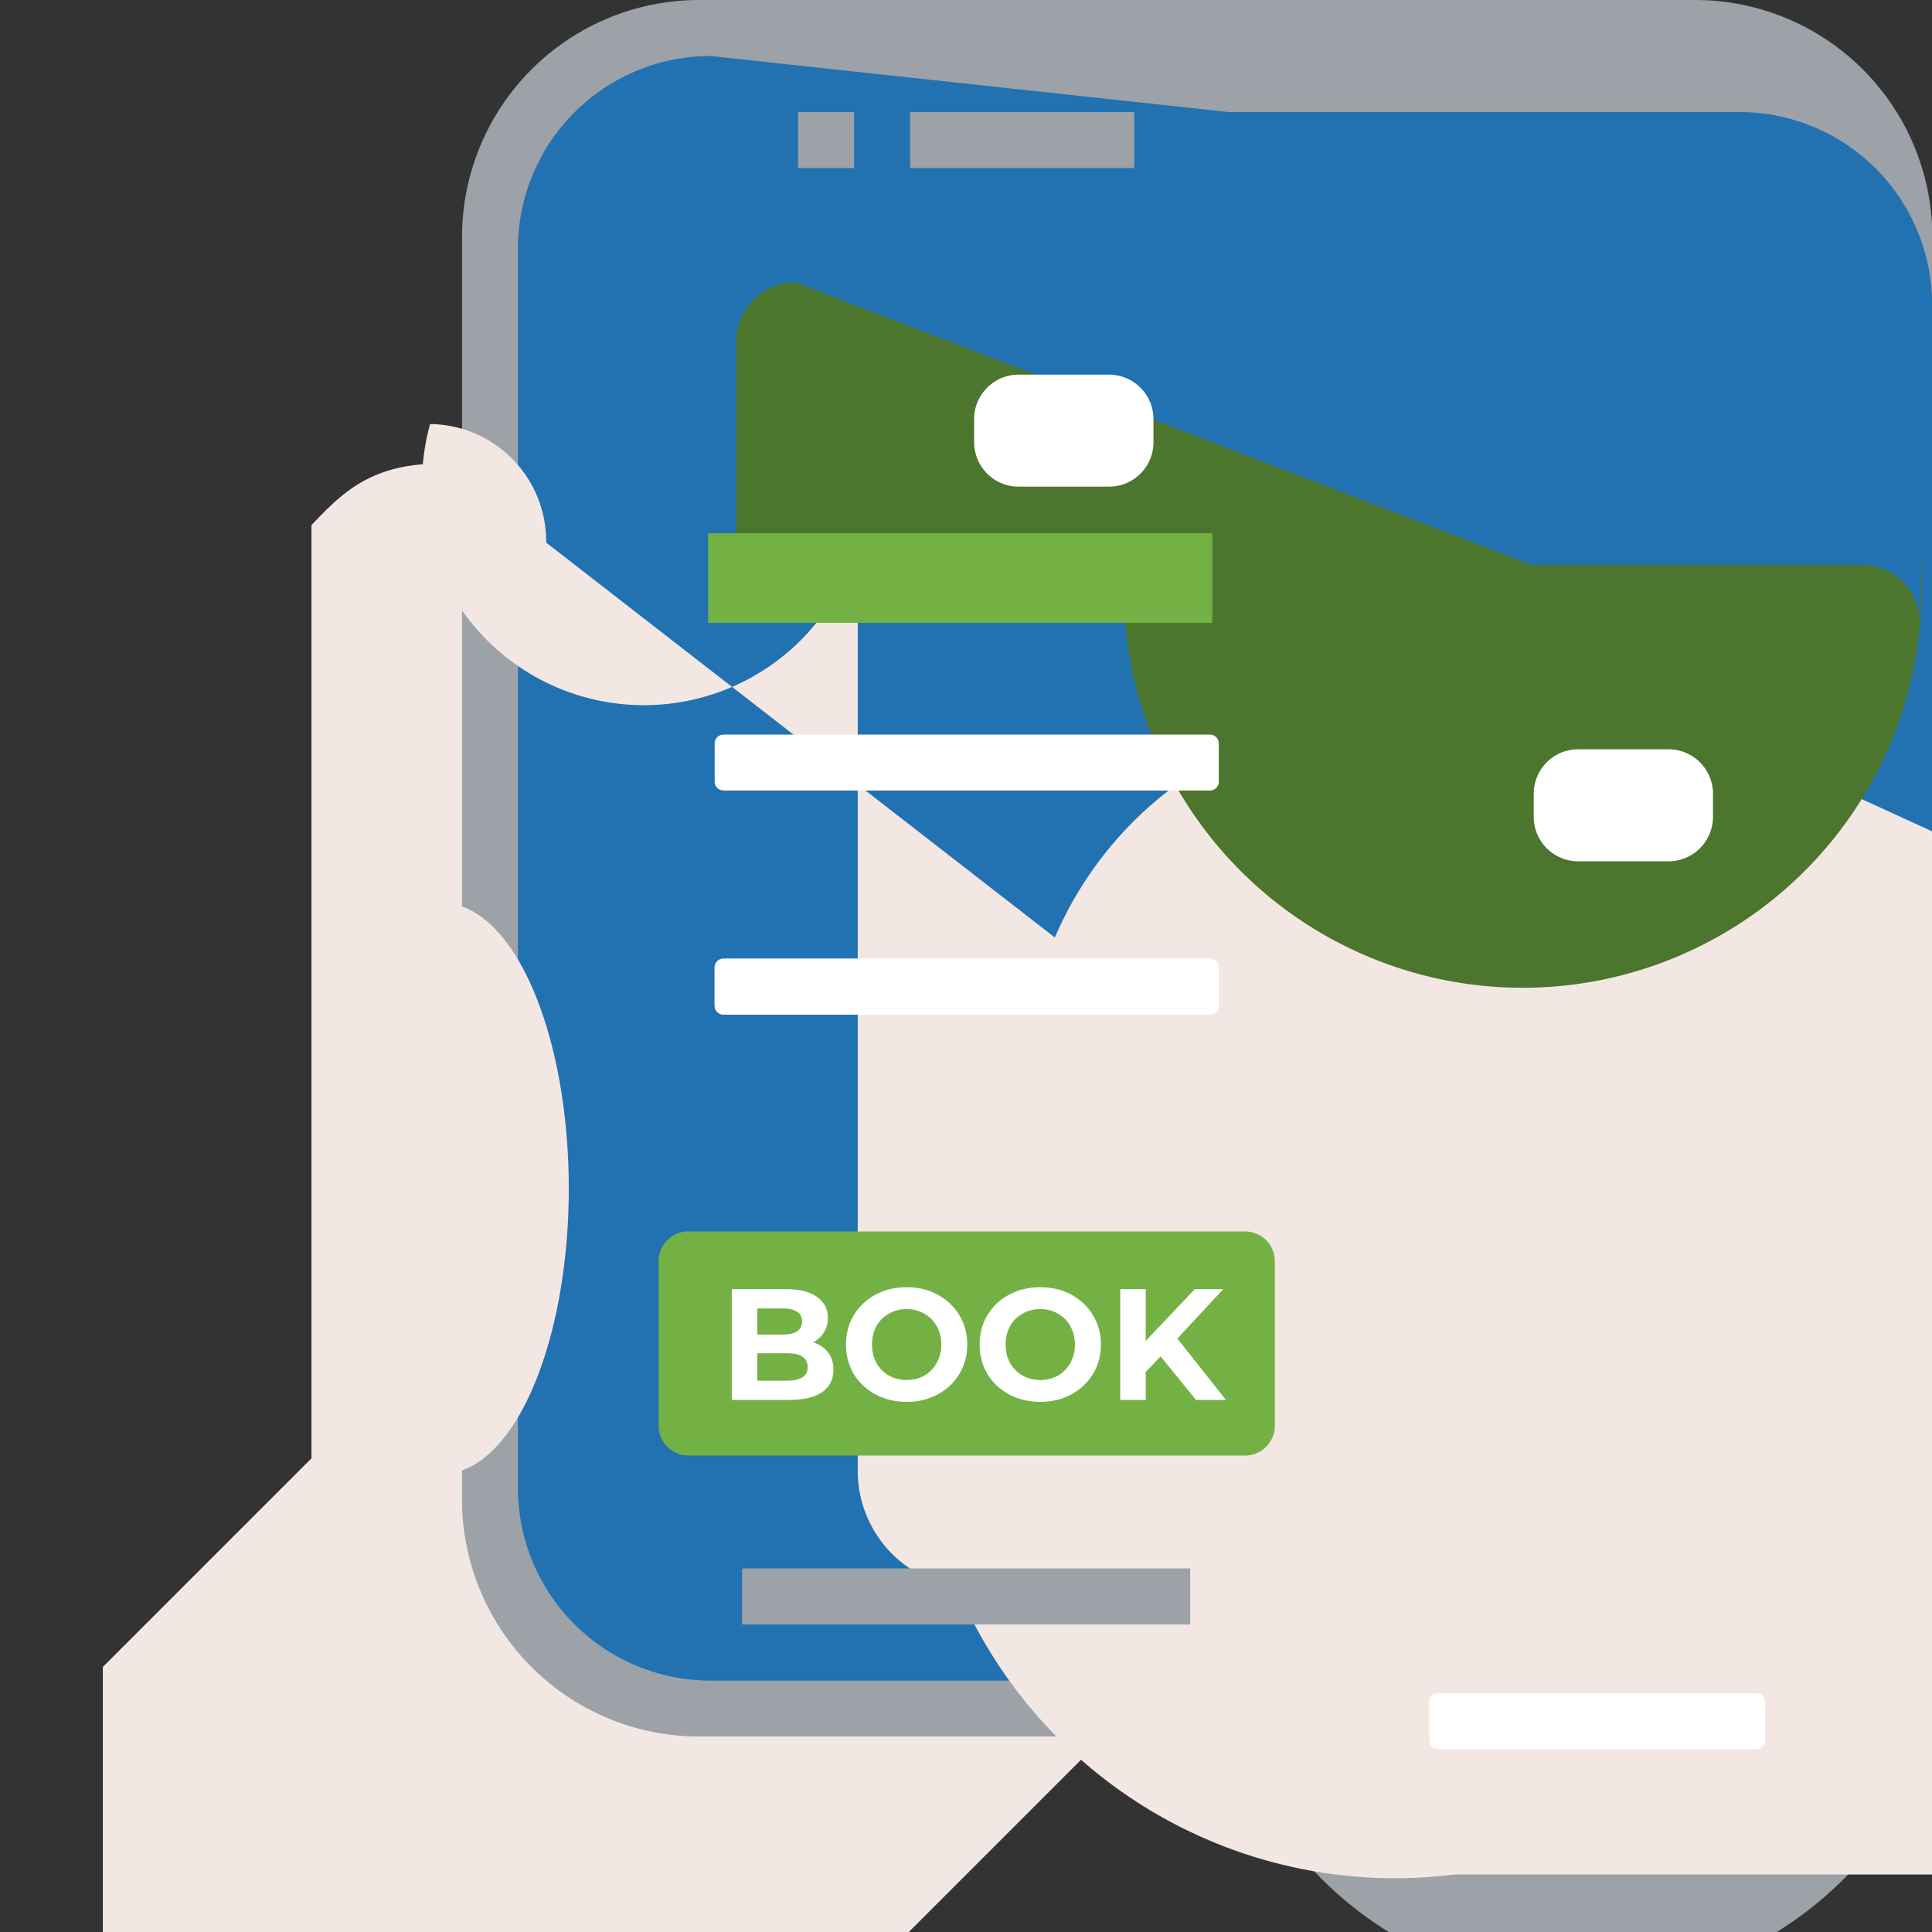 <?xml version="1.0" encoding="UTF-8" standalone="no"?>
<!-- Created with Inkscape (http://www.inkscape.org/) -->

<svg
   width="651.78"
   height="651.78"
   viewBox="0 0 172.45 172.45"
   version="1.1"
   id="svg10936"
   sodipodi:docname="ikonkasystemrezerwacji_kolorwordpress3.svg"
   inkscape:version="1.1 (c68e22c387, 2021-05-23)"
   xmlns:inkscape="http://www.inkscape.org/namespaces/inkscape"
   xmlns:sodipodi="http://sodipodi.sourceforge.net/DTD/sodipodi-0.dtd"
   xmlns="http://www.w3.org/2000/svg"
   xmlns:svg="http://www.w3.org/2000/svg">
  <rect x="0" y="0" width="172.45" height="172.45" fill="#333333" stroke="none"/>
  <sodipodi:namedview
     id="namedview36"
     pagecolor="#ffffff"
     bordercolor="#666666"
     borderopacity="1.0"
     inkscape:pageshadow="2"
     inkscape:pageopacity="0.0"
     inkscape:pagecheckerboard="0"
     showgrid="false"
     inkscape:zoom="0.66970447"
     inkscape:cx="-58.234642"
     inkscape:cy="-120.20227"
     inkscape:window-width="2560"
     inkscape:window-height="1377"
     inkscape:window-x="1912"
     inkscape:window-y="-8"
     inkscape:window-maximized="1"
     inkscape:current-layer="layer1" />
  <defs
     id="defs10933">
    <rect
       x="130.871"
       y="20.238"
       width="97.141"
       height="143.013"
       id="rect323232-74-3-8-6-7-7-3-7-6" />
  </defs>
  <g
     id="layer1"
     transform="matrix(10,0,0,10,6.203869e-5,0)">
    <path
       style="fill:#f3e7e4;fill-opacity:1;stroke:none;stroke-width:0.265px;stroke-linecap:butt;stroke-linejoin:miter;stroke-opacity:1"
       d="m 2.78,4.687 c 0,0 0,8.33 0,8.33 0,0 -1.862,1.862 -1.862,1.862 0,0 0,2.366 0,2.366 0,0 7.194,0 7.194,0 0,0 1.767,-1.767 1.767,-1.767 0,0 0,-9.119 0,-9.119 C 7.86,5.438 5.841,4.516 4.657,4.237 3.473,3.958 3.127,4.323 2.78,4.687 Z"
       id="path898-7-6-3-9-8-9-1-4-0" />
    <path
       style="fill:#9ca2a7;fill-opacity:1;fill-rule:evenodd;stroke:none;stroke-width:0.94;stroke-linecap:round"
       id="rect3388-8-5-4-4-7-7-33-6-6"
       width="9"
       height="15.5"
       x="4.124"
       y="0"
       d="m 6.24,0 h 4.767 a 2.117,2.117 45 0 1 2.117,2.117 V 13.383 A 2.117,2.117 135 0 1 11.007,15.5 H 6.24 A 2.117,2.117 45 0 1 4.124,13.383 V 2.117 A 2.117,2.117 135 0 1 6.24,0 Z" />
    <path
       style="fill:#2271b1;fill-opacity:1;fill-rule:evenodd;stroke:none;stroke-width:0.94;stroke-linecap:round"
       id="rect3388-8-5-4-4-7-7-3-5-3-9"
       width="8"
       height="14.5"
       x="4.623"
       y="0.5"
       d="m 6.343,0.5 h 4.56 a 1.72,1.72 45 0 1 1.72,1.72 V 13.281 a 1.72,1.72 135 0 1 -1.72,1.72 H 6.343 A 1.72,1.72 45 0 1 4.623,13.281 V 2.22 A 1.72,1.72 135 0 1 6.343,0.5 Z" />
    <path
       style="fill:#f3e7e4;fill-opacity:1;fill-rule:evenodd;stroke:none;stroke-width:0.94;stroke-linecap:round;stroke-opacity:1"
       id="rect4697-3-9-9-4-6-2-03-8-7-4"
       width="6.606"
       height="2.094"
       x="3.785"
       y="-4.875"
       transform="rotate(90)"
       d="m 4.843,-4.875 h 4.49 a 1.058,1.058 45 0 1 1.058,1.058 1.047,1.047 135.608 0 1 -1.058,1.036 H 4.843 A 1.058,1.058 45 0 1 3.785,-3.839 1.047,1.047 135.608 0 1 4.843,-4.875 Z" />
    <ellipse
       style="fill:#f3e7e4;fill-opacity:1;fill-rule:evenodd;stroke:none;stroke-width:1.242;stroke-linecap:round;stroke-opacity:1"
       id="path3284-2-8-8-1-9-8-5-9-8"
       cx="3.951"
       cy="10.608"
       rx="1.126"
       ry="2.547" />
    <path
       style="fill:#f3e7e4;fill-opacity:1;fill-rule:evenodd;stroke:none;stroke-width:0.94;stroke-linecap:round;stroke-opacity:1"
       id="rect4697-6-6-0-5-7-31-9-4-2-9-1-2-7-9"
       width="3"
       height="2"
       x="11.924"
       y="9.266"
       d="m 12.982,9.266 h 0.883 a 1.058,1.058 45 0 1 1.058,1.058 1.002,1.002 138.338 0 1 -1.058,0.942 h -0.883 a 1.058,1.058 45 0 1 -1.058,-1.058 1.002,1.002 138.338 0 1 1.058,-0.942 z" />
    <path
       style="fill:#f3e7e4;fill-opacity:1;fill-rule:evenodd;stroke:none;stroke-width:0.94;stroke-linecap:round;stroke-opacity:1"
       id="rect4697-6-6-0-5-7-7-6-5-7-9-0-6-8-0-0"
       width="3"
       height="2"
       x="11.924"
       y="7.366"
       d="m 12.982,7.366 h 0.883 a 1.058,1.058 45 0 1 1.058,1.058 1.002,1.002 138.338 0 1 -1.058,0.942 H 12.982 A 1.058,1.058 45 0 1 11.924,8.308 1.002,1.002 138.338 0 1 12.982,7.366 Z" />
    <path
       style="fill:#f3e7e4;fill-opacity:1;fill-rule:evenodd;stroke:none;stroke-width:0.94;stroke-linecap:round;stroke-opacity:1"
       id="rect4697-6-6-0-5-7-3-4-3-9-9-5-9-4-5-9"
       width="3"
       height="2"
       x="11.924"
       y="5.466"
       d="m 12.982,5.466 h 0.883 a 1.058,1.058 45 0 1 1.058,1.058 1.002,1.002 138.338 0 1 -1.058,0.942 H 12.982 A 1.058,1.058 45 0 1 11.924,6.408 1.002,1.002 138.338 0 1 12.982,5.466 Z" />
    <path
       style="fill:#73b144;fill-opacity:1;fill-rule:evenodd;stroke:none;stroke-width:1.983;stroke-linecap:round;stroke-opacity:1"
       id="rect7080-9-7-5-6-2-1-92-9-6-7"
       width="5.5"
       height="2"
       x="5.879"
       y="10.992"
       d="M 6.144,10.992 H 11.114 a 0.265,0.265 45 0 1 0.265,0.265 v 1.471 A 0.265,0.265 135 0 1 11.114,12.992 H 6.144 A 0.265,0.265 45 0 1 5.879,12.727 v -1.471 a 0.265,0.265 135 0 1 0.265,-0.265 z" />
    <g
       aria-label="BOOK"
       transform="matrix(0.265,0,0,0.265,-28.266,5.834)"
       id="text323230-4-2-2-2-9-1-5-2-5"
       style="font-weight:bold;font-size:5.333px;line-height:1.25;font-family:Montserrat;-inkscape-font-specification:'Montserrat, Bold';letter-spacing:0px;word-spacing:0px;white-space:pre;shape-inside:url(#rect323232-74-3-8-6-7-7-3-7-6)">
      <path
         d="m 134.055,23.199 q 0.32,0.101 0.501,0.341 0.181,0.235 0.181,0.581 0,0.491 -0.384,0.757 -0.379,0.261 -1.109,0.261 h -1.931 v -3.733 h 1.824 q 0.683,0 1.045,0.261 0.368,0.261 0.368,0.709 0,0.272 -0.133,0.485 -0.128,0.213 -0.363,0.336 z m -1.883,-1.141 v 0.88 h 0.859 q 0.32,0 0.485,-0.112 0.165,-0.112 0.165,-0.331 0,-0.219 -0.165,-0.325 -0.165,-0.112 -0.485,-0.112 z m 1.008,2.432 q 0.341,0 0.512,-0.112 0.176,-0.112 0.176,-0.347 0,-0.464 -0.688,-0.464 h -1.008 v 0.923 z"
         style="fill:#ffffff"
         id="path851" />
      <path
         d="m 137.202,25.204 q -0.581,0 -1.051,-0.251 -0.464,-0.251 -0.731,-0.688 -0.261,-0.443 -0.261,-0.992 0,-0.549 0.261,-0.987 0.267,-0.443 0.731,-0.693 0.469,-0.251 1.051,-0.251 0.581,0 1.045,0.251 0.464,0.251 0.731,0.693 0.267,0.437 0.267,0.987 0,0.549 -0.267,0.992 -0.267,0.437 -0.731,0.688 -0.464,0.251 -1.045,0.251 z m 0,-0.736 q 0.331,0 0.597,-0.149 0.267,-0.155 0.416,-0.427 0.155,-0.272 0.155,-0.619 0,-0.347 -0.155,-0.619 -0.149,-0.272 -0.416,-0.421 -0.267,-0.155 -0.597,-0.155 -0.331,0 -0.597,0.155 -0.267,0.149 -0.421,0.421 -0.149,0.272 -0.149,0.619 0,0.347 0.149,0.619 0.155,0.272 0.421,0.427 0.267,0.149 0.597,0.149 z"
         style="fill:#ffffff"
         id="path853" />
      <path
         d="m 141.703,25.204 q -0.581,0 -1.051,-0.251 -0.464,-0.251 -0.731,-0.688 -0.261,-0.443 -0.261,-0.992 0,-0.549 0.261,-0.987 0.267,-0.443 0.731,-0.693 0.469,-0.251 1.051,-0.251 0.581,0 1.045,0.251 0.464,0.251 0.731,0.693 0.267,0.437 0.267,0.987 0,0.549 -0.267,0.992 -0.267,0.437 -0.731,0.688 -0.464,0.251 -1.045,0.251 z m 0,-0.736 q 0.331,0 0.597,-0.149 0.267,-0.155 0.416,-0.427 0.155,-0.272 0.155,-0.619 0,-0.347 -0.155,-0.619 -0.149,-0.272 -0.416,-0.421 -0.267,-0.155 -0.597,-0.155 -0.331,0 -0.597,0.155 -0.267,0.149 -0.421,0.421 -0.149,0.272 -0.149,0.619 0,0.347 0.149,0.619 0.155,0.272 0.421,0.427 0.267,0.149 0.597,0.149 z"
         style="fill:#ffffff"
         id="path855" />
      <path
         d="m 145.756,23.673 -0.501,0.523 v 0.944 h -0.859 v -3.733 h 0.859 v 1.744 l 1.653,-1.744 h 0.96 l -1.547,1.664 1.637,2.069 h -1.008 z"
         style="fill:#ffffff"
         id="path857" />
    </g>
    <path
       style="fill:#f3e7e4;fill-opacity:1;fill-rule:evenodd;stroke:none;stroke-width:0.94;stroke-linecap:round;stroke-opacity:1"
       id="rect4697-6-6-0-5-5-9-9-1-4-7-4-2-3"
       width="3"
       height="2"
       x="11.924"
       y="11.166"
       d="m 12.982,11.166 h 0.883 a 1.058,1.058 45 0 1 1.058,1.058 1.002,1.002 138.338 0 1 -1.058,0.942 h -0.883 a 1.058,1.058 45 0 1 -1.058,-1.058 1.002,1.002 138.338 0 1 1.058,-0.942 z" />
    <rect
       style="fill:#9ca2a7;fill-opacity:1;fill-rule:evenodd;stroke:none;stroke-width:0.298;stroke-linecap:round;stroke-opacity:1"
       id="rect6941-5-0-8-2-8-1-3-4-7-6"
       width="0.5"
       height="0.5"
       x="7.124"
       y="1" />
    <rect
       style="fill:#ffff00;fill-opacity:0;fill-rule:evenodd;stroke:none;stroke-width:0.298;stroke-linecap:round;stroke-opacity:1"
       id="rect6941-5-7-0-4-9-3-0-1-3-3-9"
       width="0.5"
       height="0.5"
       x="8.124"
       y="0.5" />
    <rect
       style="fill:#9ca2a7;fill-opacity:1;fill-rule:evenodd;stroke:none;stroke-width:0.597;stroke-linecap:round;stroke-opacity:1"
       id="rect6941-5-75-8-8-9-3-3-0-1-9-4"
       width="2"
       height="0.5"
       x="8.124"
       y="1" />
    <rect
       style="fill:#9ca2a7;fill-opacity:1;fill-rule:evenodd;stroke:none;stroke-width:0.844;stroke-linecap:round;stroke-opacity:1"
       id="rect6941-5-75-2-7-9-4-0-0-3-7-0-1"
       width="4"
       height="0.5"
       x="6.624"
       y="14" />
    <path
       style="fill:#4c752d;fill-opacity:1;fill-rule:evenodd;stroke-width:0.949;stroke-linecap:round"
       id="rect5108-3-4-3-8-0-2-0"
       width="4"
       height="3"
       x="6.571"
       y="2.521"
       d="m 7.1,2.521 h 2.942 a 0.529,0.529 45 0 1 0.529,0.529 V 4.992 A 0.529,0.529 135 0 1 10.041,5.521 H 7.1 A 0.529,0.529 45 0 1 6.571,4.992 V 3.05 A 0.529,0.529 135 0 1 7.1,2.521 Z" />
    <path
       style="fill:#ffffff;fill-opacity:1;fill-rule:evenodd;stroke-width:0.94;stroke-linecap:round"
       id="rect4944-1-5-6-9-9-3-9-6"
       width="1.6"
       height="1"
       x="6.845"
       y="3.344"
       d="m 7.242,3.344 h 0.806 a 0.397,0.397 45 0 1 0.397,0.397 v 0.206 a 0.397,0.397 135 0 1 -0.397,0.397 h -0.806 a 0.397,0.397 45 0 1 -0.397,-0.397 v -0.206 a 0.397,0.397 135 0 1 0.397,-0.397 z" />
    <path
       style="fill:#ffffff;fill-opacity:1;fill-rule:evenodd;stroke-width:0.94;stroke-linecap:round"
       id="rect4944-0-9-7-8-6-4-1"
       width="1.6"
       height="1"
       x="8.695"
       y="3.344"
       d="M 9.092,3.344 H 9.899 a 0.397,0.397 45 0 1 0.397,0.397 v 0.206 A 0.397,0.397 135 0 1 9.899,4.344 H 9.092 a 0.397,0.397 45 0 1 -0.397,-0.397 v -0.206 a 0.397,0.397 135 0 1 0.397,-0.397 z" />
    <g
       id="g5033-4-9-0-4-2-9-9"
       transform="translate(-95.407,-154.634)"
       style="fill:#00a541;fill-opacity:1">
      <g
         id="g4450-6-0-8-6-7-8-6"
         transform="translate(121.326,143.803)"
         style="fill:#00a541;fill-opacity:1">
        <rect
           style="fill:#73b144;fill-opacity:1;fill-rule:evenodd;stroke-width:0.743;stroke-linecap:round"
           id="rect3807-3-0-4-7-7-9-1"
           width="4.5"
           height="0.8"
           x="-19.598"
           y="15.591" />
        <path
           style="fill:#73b144;fill-opacity:1;fill-rule:evenodd;stroke-width:0.96;stroke-linecap:round"
           id="rect3807-6-6-8-5-3-7-8-7"
           width="4.5"
           height="1.7"
           x="-19.598"
           y="14.691"
           d="m -18.804,14.691 h 2.913 a 0.794,0.794 45 0 1 0.794,0.794 v 0.113 a 0.794,0.794 135 0 1 -0.794,0.794 h -2.913 a 0.794,0.794 45 0 1 -0.794,-0.794 v -0.113 a 0.794,0.794 135 0 1 0.794,-0.794 z" />
      </g>
    </g>
    <path
       style="fill:#ffffff;fill-opacity:1;fill-rule:evenodd;stroke:none;stroke-width:0.94;stroke-linecap:round;stroke-opacity:1"
       id="rect7080-7-5-3-3-2-0-4-1-2"
       width="4.5"
       height="0.5"
       x="6.379"
       y="6.557"
       d="M 6.458,6.557 H 10.8 a 0.079,0.079 45 0 1 0.079,0.079 v 0.341 a 0.079,0.079 135 0 1 -0.079,0.079 H 6.458 a 0.079,0.079 45 0 1 -0.079,-0.079 v -0.341 a 0.079,0.079 135 0 1 0.079,-0.079 z" />
    <path
       style="fill:#ffffff;fill-opacity:1;fill-rule:evenodd;stroke:none;stroke-width:0.825;stroke-linecap:round;stroke-opacity:1"
       id="rect7080-4-3-3-4-5-9-0-7-9-6"
       width="3"
       height="0.5"
       x="6.379"
       y="7.557"
       d="m 6.458,7.557 h 2.841 a 0.079,0.079 45 0 1 0.079,0.079 v 0.341 a 0.079,0.079 135 0 1 -0.079,0.079 h -2.841 a 0.079,0.079 45 0 1 -0.079,-0.079 v -0.341 a 0.079,0.079 135 0 1 0.079,-0.079 z" />
    <path
       style="fill:#ffffff;fill-opacity:1;fill-rule:evenodd;stroke:none;stroke-width:0.91;stroke-linecap:round;stroke-opacity:1"
       id="rect7080-3-4-7-6-9-3-2-7-2-3"
       width="4.5"
       height="0.5"
       x="6.379"
       y="8.557"
       d="M 6.458,8.557 H 10.8 a 0.079,0.079 45 0 1 0.079,0.079 v 0.341 a 0.079,0.079 135 0 1 -0.079,0.079 H 6.458 a 0.079,0.079 45 0 1 -0.079,-0.079 v -0.341 a 0.079,0.079 135 0 1 0.079,-0.079 z" />
    <path
       style="fill:#ffffff;fill-opacity:1;fill-rule:evenodd;stroke:none;stroke-width:0.91;stroke-linecap:round;stroke-opacity:1"
       id="rect7080-3-4-7-6-9-3-2-7-2-3-5"
       width="4.5"
       height="0.5"
       x="6.379"
       y="8.557"
       d="M 6.458,8.557 H 10.8 a 0.079,0.079 45 0 1 0.079,0.079 v 0.341 a 0.079,0.079 135 0 1 -0.079,0.079 H 6.458 a 0.079,0.079 45 0 1 -0.079,-0.079 v -0.341 a 0.079,0.079 135 0 1 0.079,-0.079 z" />
  </g>
</svg>
